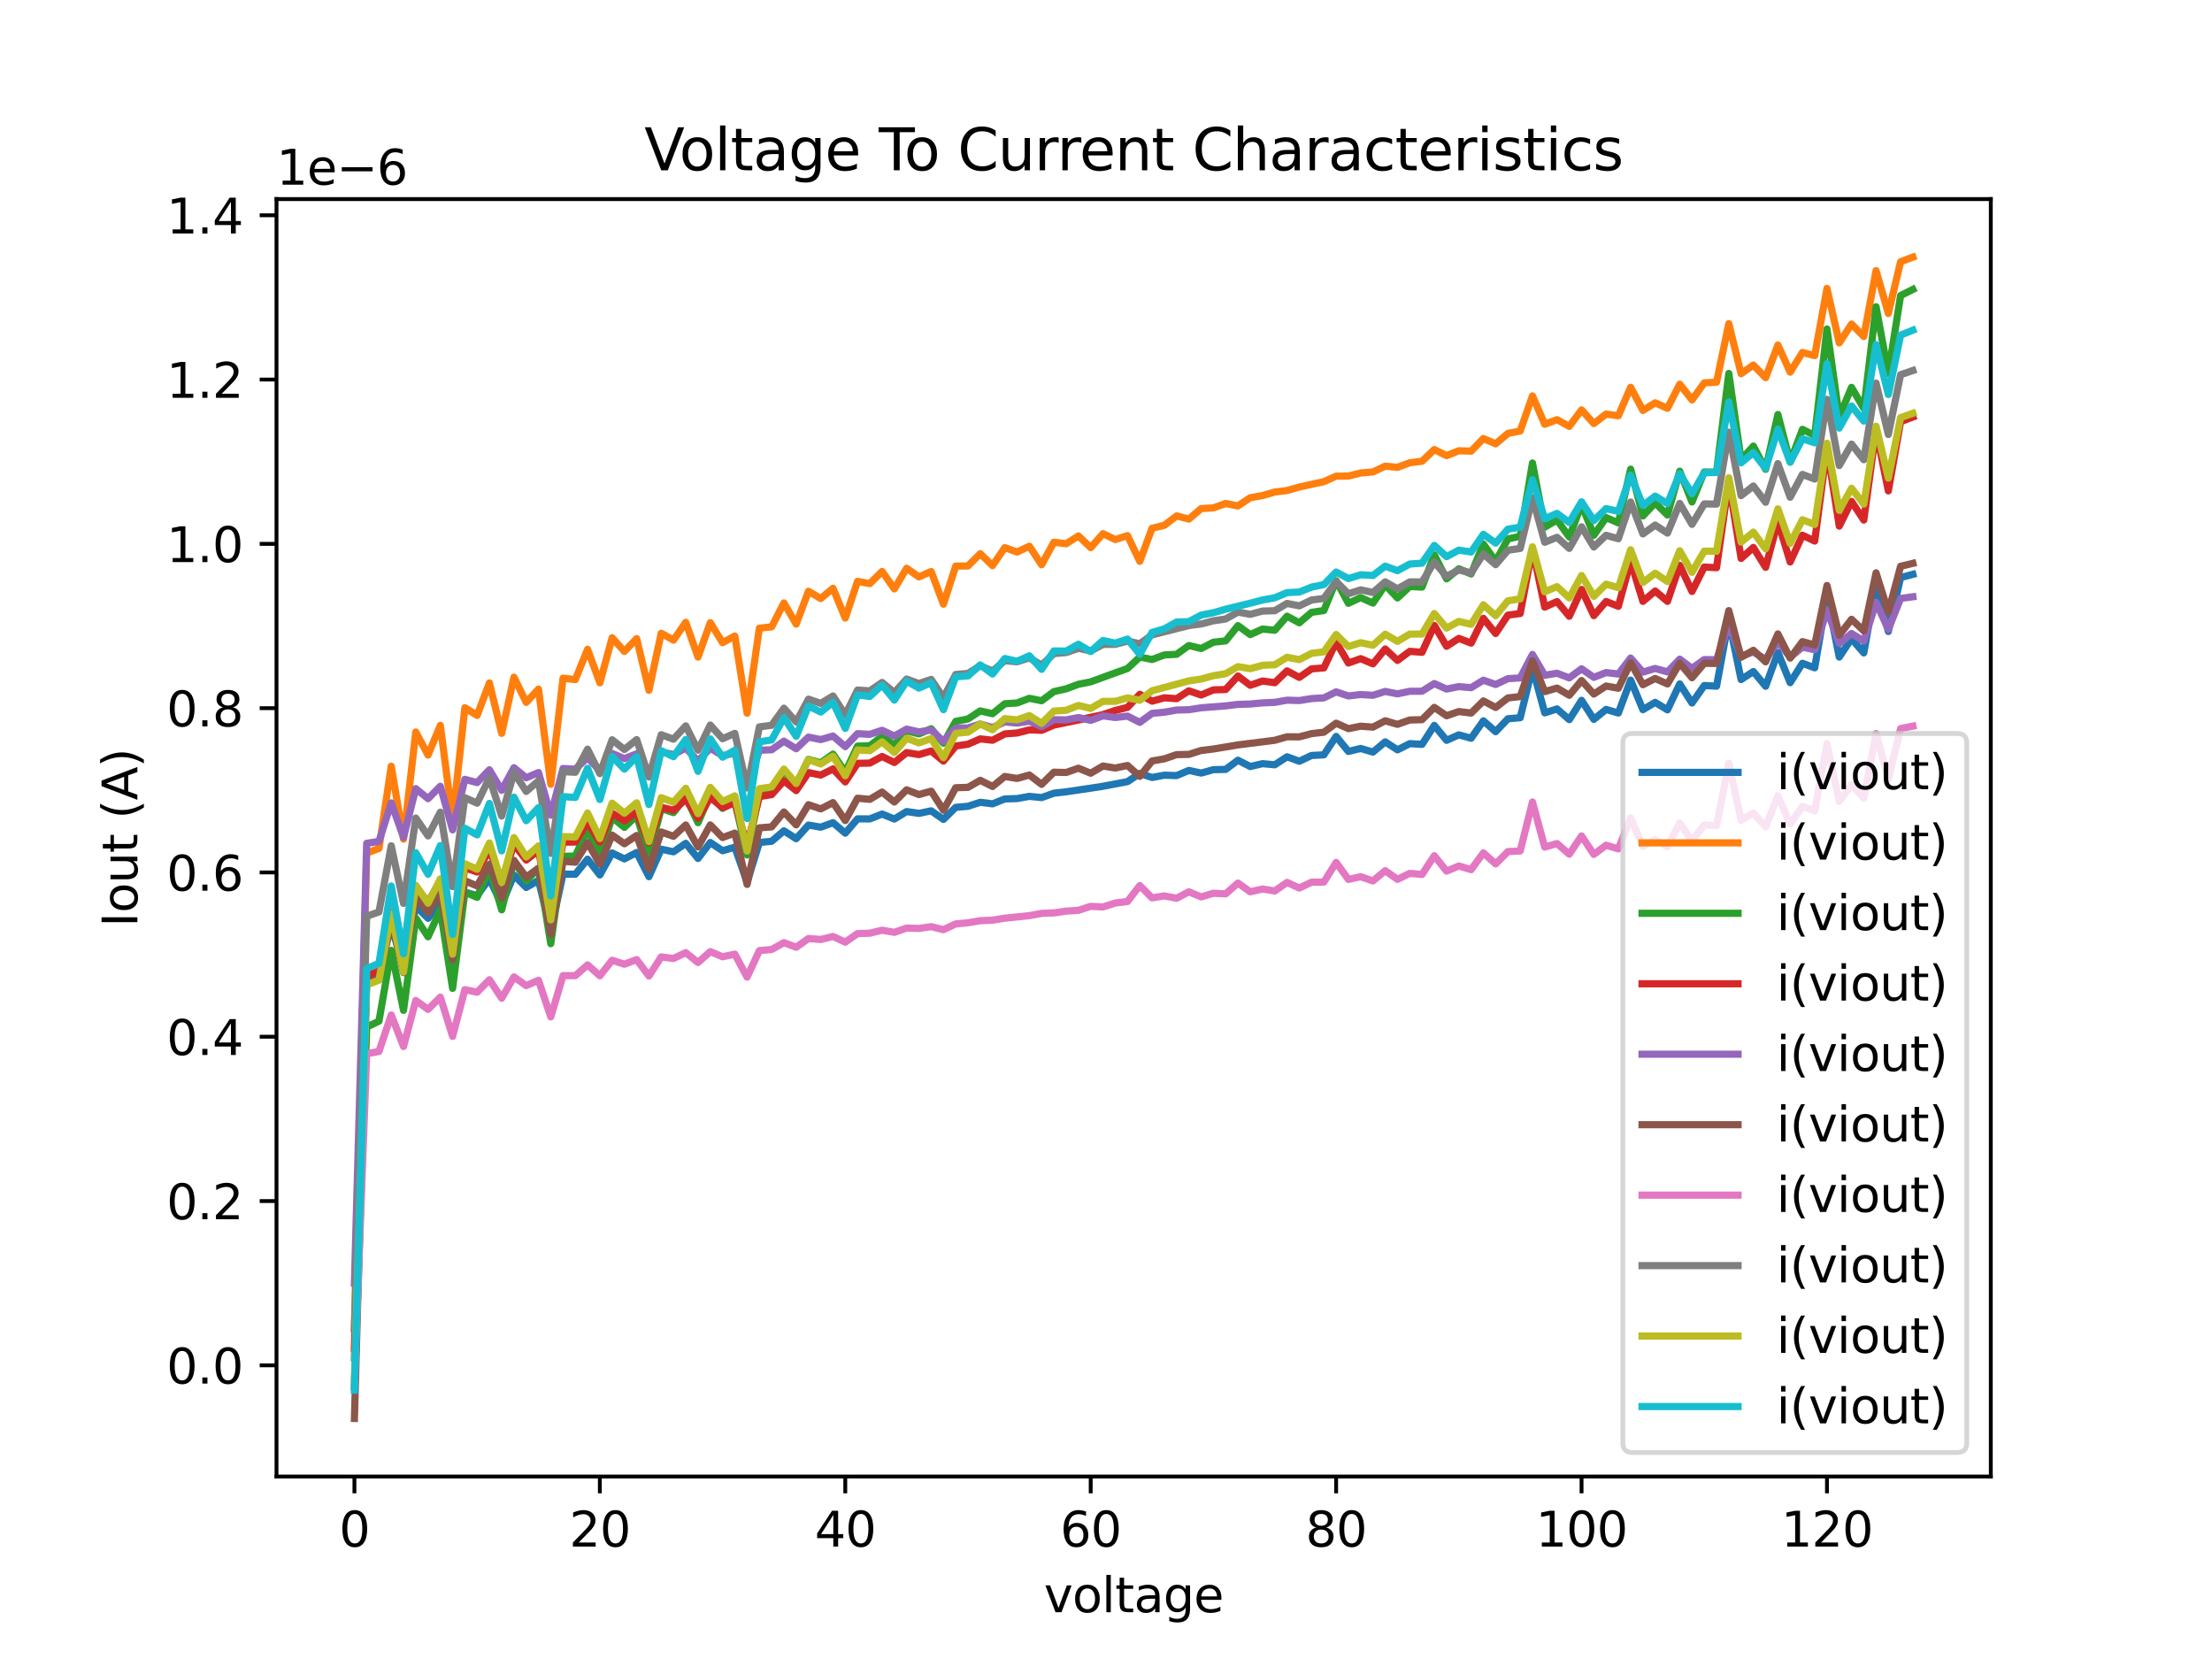 <?xml version="1.0" encoding="utf-8" standalone="no"?>
<!DOCTYPE svg PUBLIC "-//W3C//DTD SVG 1.1//EN"
  "http://www.w3.org/Graphics/SVG/1.1/DTD/svg11.dtd">
<svg xmlns:xlink="http://www.w3.org/1999/xlink" width="460.8pt" height="345.6pt" viewBox="0 0 460.8 345.6" xmlns="http://www.w3.org/2000/svg" version="1.1">
 <defs>
  <style type="text/css">*{stroke-linejoin: round; stroke-linecap: butt}</style>
 </defs>
 <g id="figure_1">
  <g id="patch_1">
   <path d="M 0 345.6 
L 460.8 345.6 
L 460.8 0 
L 0 0 
z
" style="fill: #ffffff"/>
  </g>
  <g id="axes_1">
   <g id="patch_2">
    <path d="M 57.6 307.584 
L 414.72 307.584 
L 414.72 41.472 
L 57.6 41.472 
z
" style="fill: #ffffff"/>
   </g>
   <g id="matplotlib.axis_1">
    <g id="xtick_1">
     <g id="line2d_1">
      <defs>
       <path id="mb0b56bfa92" d="M 0 0 
L 0 3.5 
" style="stroke: #000000; stroke-width: 0.8"/>
      </defs>
      <g>
       <use xlink:href="#mb0b56bfa92" x="73.833" y="307.584" style="stroke: #000000; stroke-width: 0.8"/>
      </g>
     </g>
     <g id="text_1">
      <!-- 0 -->
      <g transform="translate(70.651 322.182)scale(0.1 -0.1)">
       <defs>
        <path id="DejaVuSans-30" d="M 2034 4250 
Q 1547 4250 1301 3770 
Q 1056 3291 1056 2328 
Q 1056 1369 1301 889 
Q 1547 409 2034 409 
Q 2525 409 2770 889 
Q 3016 1369 3016 2328 
Q 3016 3291 2770 3770 
Q 2525 4250 2034 4250 
z
M 2034 4750 
Q 2819 4750 3233 4129 
Q 3647 3509 3647 2328 
Q 3647 1150 3233 529 
Q 2819 -91 2034 -91 
Q 1250 -91 836 529 
Q 422 1150 422 2328 
Q 422 3509 836 4129 
Q 1250 4750 2034 4750 
z
" transform="scale(0.016)"/>
       </defs>
       <use xlink:href="#DejaVuSans-30"/>
      </g>
     </g>
    </g>
    <g id="xtick_2">
     <g id="line2d_2">
      <g>
       <use xlink:href="#mb0b56bfa92" x="124.959" y="307.584" style="stroke: #000000; stroke-width: 0.8"/>
      </g>
     </g>
     <g id="text_2">
      <!-- 20 -->
      <g transform="translate(118.597 322.182)scale(0.1 -0.1)">
       <defs>
        <path id="DejaVuSans-32" d="M 1228 531 
L 3431 531 
L 3431 0 
L 469 0 
L 469 531 
Q 828 903 1448 1529 
Q 2069 2156 2228 2338 
Q 2531 2678 2651 2914 
Q 2772 3150 2772 3378 
Q 2772 3750 2511 3984 
Q 2250 4219 1831 4219 
Q 1534 4219 1204 4116 
Q 875 4013 500 3803 
L 500 4441 
Q 881 4594 1212 4672 
Q 1544 4750 1819 4750 
Q 2544 4750 2975 4387 
Q 3406 4025 3406 3419 
Q 3406 3131 3298 2873 
Q 3191 2616 2906 2266 
Q 2828 2175 2409 1742 
Q 1991 1309 1228 531 
z
" transform="scale(0.016)"/>
       </defs>
       <use xlink:href="#DejaVuSans-32"/>
       <use xlink:href="#DejaVuSans-30" x="63.623"/>
      </g>
     </g>
    </g>
    <g id="xtick_3">
     <g id="line2d_3">
      <g>
       <use xlink:href="#mb0b56bfa92" x="176.086" y="307.584" style="stroke: #000000; stroke-width: 0.8"/>
      </g>
     </g>
     <g id="text_3">
      <!-- 40 -->
      <g transform="translate(169.724 322.182)scale(0.1 -0.1)">
       <defs>
        <path id="DejaVuSans-34" d="M 2419 4116 
L 825 1625 
L 2419 1625 
L 2419 4116 
z
M 2253 4666 
L 3047 4666 
L 3047 1625 
L 3713 1625 
L 3713 1100 
L 3047 1100 
L 3047 0 
L 2419 0 
L 2419 1100 
L 313 1100 
L 313 1709 
L 2253 4666 
z
" transform="scale(0.016)"/>
       </defs>
       <use xlink:href="#DejaVuSans-34"/>
       <use xlink:href="#DejaVuSans-30" x="63.623"/>
      </g>
     </g>
    </g>
    <g id="xtick_4">
     <g id="line2d_4">
      <g>
       <use xlink:href="#mb0b56bfa92" x="227.213" y="307.584" style="stroke: #000000; stroke-width: 0.8"/>
      </g>
     </g>
     <g id="text_4">
      <!-- 60 -->
      <g transform="translate(220.85 322.182)scale(0.1 -0.1)">
       <defs>
        <path id="DejaVuSans-36" d="M 2113 2584 
Q 1688 2584 1439 2293 
Q 1191 2003 1191 1497 
Q 1191 994 1439 701 
Q 1688 409 2113 409 
Q 2538 409 2786 701 
Q 3034 994 3034 1497 
Q 3034 2003 2786 2293 
Q 2538 2584 2113 2584 
z
M 3366 4563 
L 3366 3988 
Q 3128 4100 2886 4159 
Q 2644 4219 2406 4219 
Q 1781 4219 1451 3797 
Q 1122 3375 1075 2522 
Q 1259 2794 1537 2939 
Q 1816 3084 2150 3084 
Q 2853 3084 3261 2657 
Q 3669 2231 3669 1497 
Q 3669 778 3244 343 
Q 2819 -91 2113 -91 
Q 1303 -91 875 529 
Q 447 1150 447 2328 
Q 447 3434 972 4092 
Q 1497 4750 2381 4750 
Q 2619 4750 2861 4703 
Q 3103 4656 3366 4563 
z
" transform="scale(0.016)"/>
       </defs>
       <use xlink:href="#DejaVuSans-36"/>
       <use xlink:href="#DejaVuSans-30" x="63.623"/>
      </g>
     </g>
    </g>
    <g id="xtick_5">
     <g id="line2d_5">
      <g>
       <use xlink:href="#mb0b56bfa92" x="278.34" y="307.584" style="stroke: #000000; stroke-width: 0.8"/>
      </g>
     </g>
     <g id="text_5">
      <!-- 80 -->
      <g transform="translate(271.977 322.182)scale(0.1 -0.1)">
       <defs>
        <path id="DejaVuSans-38" d="M 2034 2216 
Q 1584 2216 1326 1975 
Q 1069 1734 1069 1313 
Q 1069 891 1326 650 
Q 1584 409 2034 409 
Q 2484 409 2743 651 
Q 3003 894 3003 1313 
Q 3003 1734 2745 1975 
Q 2488 2216 2034 2216 
z
M 1403 2484 
Q 997 2584 770 2862 
Q 544 3141 544 3541 
Q 544 4100 942 4425 
Q 1341 4750 2034 4750 
Q 2731 4750 3128 4425 
Q 3525 4100 3525 3541 
Q 3525 3141 3298 2862 
Q 3072 2584 2669 2484 
Q 3125 2378 3379 2068 
Q 3634 1759 3634 1313 
Q 3634 634 3220 271 
Q 2806 -91 2034 -91 
Q 1263 -91 848 271 
Q 434 634 434 1313 
Q 434 1759 690 2068 
Q 947 2378 1403 2484 
z
M 1172 3481 
Q 1172 3119 1398 2916 
Q 1625 2713 2034 2713 
Q 2441 2713 2670 2916 
Q 2900 3119 2900 3481 
Q 2900 3844 2670 4047 
Q 2441 4250 2034 4250 
Q 1625 4250 1398 4047 
Q 1172 3844 1172 3481 
z
" transform="scale(0.016)"/>
       </defs>
       <use xlink:href="#DejaVuSans-38"/>
       <use xlink:href="#DejaVuSans-30" x="63.623"/>
      </g>
     </g>
    </g>
    <g id="xtick_6">
     <g id="line2d_6">
      <g>
       <use xlink:href="#mb0b56bfa92" x="329.466" y="307.584" style="stroke: #000000; stroke-width: 0.8"/>
      </g>
     </g>
     <g id="text_6">
      <!-- 100 -->
      <g transform="translate(319.922 322.182)scale(0.1 -0.1)">
       <defs>
        <path id="DejaVuSans-31" d="M 794 531 
L 1825 531 
L 1825 4091 
L 703 3866 
L 703 4441 
L 1819 4666 
L 2450 4666 
L 2450 531 
L 3481 531 
L 3481 0 
L 794 0 
L 794 531 
z
" transform="scale(0.016)"/>
       </defs>
       <use xlink:href="#DejaVuSans-31"/>
       <use xlink:href="#DejaVuSans-30" x="63.623"/>
       <use xlink:href="#DejaVuSans-30" x="127.246"/>
      </g>
     </g>
    </g>
    <g id="xtick_7">
     <g id="line2d_7">
      <g>
       <use xlink:href="#mb0b56bfa92" x="380.593" y="307.584" style="stroke: #000000; stroke-width: 0.8"/>
      </g>
     </g>
     <g id="text_7">
      <!-- 120 -->
      <g transform="translate(371.049 322.182)scale(0.1 -0.1)">
       <use xlink:href="#DejaVuSans-31"/>
       <use xlink:href="#DejaVuSans-32" x="63.623"/>
       <use xlink:href="#DejaVuSans-30" x="127.246"/>
      </g>
     </g>
    </g>
    <g id="text_8">
     <!-- voltage -->
     <g transform="translate(217.477 335.861)scale(0.1 -0.1)">
      <defs>
       <path id="DejaVuSans-76" d="M 191 3500 
L 800 3500 
L 1894 563 
L 2988 3500 
L 3597 3500 
L 2284 0 
L 1503 0 
L 191 3500 
z
" transform="scale(0.016)"/>
       <path id="DejaVuSans-6f" d="M 1959 3097 
Q 1497 3097 1228 2736 
Q 959 2375 959 1747 
Q 959 1119 1226 758 
Q 1494 397 1959 397 
Q 2419 397 2687 759 
Q 2956 1122 2956 1747 
Q 2956 2369 2687 2733 
Q 2419 3097 1959 3097 
z
M 1959 3584 
Q 2709 3584 3137 3096 
Q 3566 2609 3566 1747 
Q 3566 888 3137 398 
Q 2709 -91 1959 -91 
Q 1206 -91 779 398 
Q 353 888 353 1747 
Q 353 2609 779 3096 
Q 1206 3584 1959 3584 
z
" transform="scale(0.016)"/>
       <path id="DejaVuSans-6c" d="M 603 4863 
L 1178 4863 
L 1178 0 
L 603 0 
L 603 4863 
z
" transform="scale(0.016)"/>
       <path id="DejaVuSans-74" d="M 1172 4494 
L 1172 3500 
L 2356 3500 
L 2356 3053 
L 1172 3053 
L 1172 1153 
Q 1172 725 1289 603 
Q 1406 481 1766 481 
L 2356 481 
L 2356 0 
L 1766 0 
Q 1100 0 847 248 
Q 594 497 594 1153 
L 594 3053 
L 172 3053 
L 172 3500 
L 594 3500 
L 594 4494 
L 1172 4494 
z
" transform="scale(0.016)"/>
       <path id="DejaVuSans-61" d="M 2194 1759 
Q 1497 1759 1228 1600 
Q 959 1441 959 1056 
Q 959 750 1161 570 
Q 1363 391 1709 391 
Q 2188 391 2477 730 
Q 2766 1069 2766 1631 
L 2766 1759 
L 2194 1759 
z
M 3341 1997 
L 3341 0 
L 2766 0 
L 2766 531 
Q 2569 213 2275 61 
Q 1981 -91 1556 -91 
Q 1019 -91 701 211 
Q 384 513 384 1019 
Q 384 1609 779 1909 
Q 1175 2209 1959 2209 
L 2766 2209 
L 2766 2266 
Q 2766 2663 2505 2880 
Q 2244 3097 1772 3097 
Q 1472 3097 1187 3025 
Q 903 2953 641 2809 
L 641 3341 
Q 956 3463 1253 3523 
Q 1550 3584 1831 3584 
Q 2591 3584 2966 3190 
Q 3341 2797 3341 1997 
z
" transform="scale(0.016)"/>
       <path id="DejaVuSans-67" d="M 2906 1791 
Q 2906 2416 2648 2759 
Q 2391 3103 1925 3103 
Q 1463 3103 1205 2759 
Q 947 2416 947 1791 
Q 947 1169 1205 825 
Q 1463 481 1925 481 
Q 2391 481 2648 825 
Q 2906 1169 2906 1791 
z
M 3481 434 
Q 3481 -459 3084 -895 
Q 2688 -1331 1869 -1331 
Q 1566 -1331 1297 -1286 
Q 1028 -1241 775 -1147 
L 775 -588 
Q 1028 -725 1275 -790 
Q 1522 -856 1778 -856 
Q 2344 -856 2625 -561 
Q 2906 -266 2906 331 
L 2906 616 
Q 2728 306 2450 153 
Q 2172 0 1784 0 
Q 1141 0 747 490 
Q 353 981 353 1791 
Q 353 2603 747 3093 
Q 1141 3584 1784 3584 
Q 2172 3584 2450 3431 
Q 2728 3278 2906 2969 
L 2906 3500 
L 3481 3500 
L 3481 434 
z
" transform="scale(0.016)"/>
       <path id="DejaVuSans-65" d="M 3597 1894 
L 3597 1613 
L 953 1613 
Q 991 1019 1311 708 
Q 1631 397 2203 397 
Q 2534 397 2845 478 
Q 3156 559 3463 722 
L 3463 178 
Q 3153 47 2828 -22 
Q 2503 -91 2169 -91 
Q 1331 -91 842 396 
Q 353 884 353 1716 
Q 353 2575 817 3079 
Q 1281 3584 2069 3584 
Q 2775 3584 3186 3129 
Q 3597 2675 3597 1894 
z
M 3022 2063 
Q 3016 2534 2758 2815 
Q 2500 3097 2075 3097 
Q 1594 3097 1305 2825 
Q 1016 2553 972 2059 
L 3022 2063 
z
" transform="scale(0.016)"/>
      </defs>
      <use xlink:href="#DejaVuSans-76"/>
      <use xlink:href="#DejaVuSans-6f" x="59.18"/>
      <use xlink:href="#DejaVuSans-6c" x="120.361"/>
      <use xlink:href="#DejaVuSans-74" x="148.145"/>
      <use xlink:href="#DejaVuSans-61" x="187.354"/>
      <use xlink:href="#DejaVuSans-67" x="248.633"/>
      <use xlink:href="#DejaVuSans-65" x="312.109"/>
     </g>
    </g>
   </g>
   <g id="matplotlib.axis_2">
    <g id="ytick_1">
     <g id="line2d_8">
      <defs>
       <path id="m488bb8738a" d="M 0 0 
L -3.5 0 
" style="stroke: #000000; stroke-width: 0.8"/>
      </defs>
      <g>
       <use xlink:href="#m488bb8738a" x="57.6" y="284.423" style="stroke: #000000; stroke-width: 0.8"/>
      </g>
     </g>
     <g id="text_9">
      <!-- 0.0 -->
      <g transform="translate(34.697 288.222)scale(0.1 -0.1)">
       <defs>
        <path id="DejaVuSans-2e" d="M 684 794 
L 1344 794 
L 1344 0 
L 684 0 
L 684 794 
z
" transform="scale(0.016)"/>
       </defs>
       <use xlink:href="#DejaVuSans-30"/>
       <use xlink:href="#DejaVuSans-2e" x="63.623"/>
       <use xlink:href="#DejaVuSans-30" x="95.41"/>
      </g>
     </g>
    </g>
    <g id="ytick_2">
     <g id="line2d_9">
      <g>
       <use xlink:href="#m488bb8738a" x="57.6" y="250.197" style="stroke: #000000; stroke-width: 0.8"/>
      </g>
     </g>
     <g id="text_10">
      <!-- 0.2 -->
      <g transform="translate(34.697 253.996)scale(0.1 -0.1)">
       <use xlink:href="#DejaVuSans-30"/>
       <use xlink:href="#DejaVuSans-2e" x="63.623"/>
       <use xlink:href="#DejaVuSans-32" x="95.41"/>
      </g>
     </g>
    </g>
    <g id="ytick_3">
     <g id="line2d_10">
      <g>
       <use xlink:href="#m488bb8738a" x="57.6" y="215.972" style="stroke: #000000; stroke-width: 0.8"/>
      </g>
     </g>
     <g id="text_11">
      <!-- 0.4 -->
      <g transform="translate(34.697 219.771)scale(0.1 -0.1)">
       <use xlink:href="#DejaVuSans-30"/>
       <use xlink:href="#DejaVuSans-2e" x="63.623"/>
       <use xlink:href="#DejaVuSans-34" x="95.41"/>
      </g>
     </g>
    </g>
    <g id="ytick_4">
     <g id="line2d_11">
      <g>
       <use xlink:href="#m488bb8738a" x="57.6" y="181.746" style="stroke: #000000; stroke-width: 0.8"/>
      </g>
     </g>
     <g id="text_12">
      <!-- 0.6 -->
      <g transform="translate(34.697 185.545)scale(0.1 -0.1)">
       <use xlink:href="#DejaVuSans-30"/>
       <use xlink:href="#DejaVuSans-2e" x="63.623"/>
       <use xlink:href="#DejaVuSans-36" x="95.41"/>
      </g>
     </g>
    </g>
    <g id="ytick_5">
     <g id="line2d_12">
      <g>
       <use xlink:href="#m488bb8738a" x="57.6" y="147.52" style="stroke: #000000; stroke-width: 0.8"/>
      </g>
     </g>
     <g id="text_13">
      <!-- 0.8 -->
      <g transform="translate(34.697 151.319)scale(0.1 -0.1)">
       <use xlink:href="#DejaVuSans-30"/>
       <use xlink:href="#DejaVuSans-2e" x="63.623"/>
       <use xlink:href="#DejaVuSans-38" x="95.41"/>
      </g>
     </g>
    </g>
    <g id="ytick_6">
     <g id="line2d_13">
      <g>
       <use xlink:href="#m488bb8738a" x="57.6" y="113.295" style="stroke: #000000; stroke-width: 0.8"/>
      </g>
     </g>
     <g id="text_14">
      <!-- 1.0 -->
      <g transform="translate(34.697 117.094)scale(0.1 -0.1)">
       <use xlink:href="#DejaVuSans-31"/>
       <use xlink:href="#DejaVuSans-2e" x="63.623"/>
       <use xlink:href="#DejaVuSans-30" x="95.41"/>
      </g>
     </g>
    </g>
    <g id="ytick_7">
     <g id="line2d_14">
      <g>
       <use xlink:href="#m488bb8738a" x="57.6" y="79.069" style="stroke: #000000; stroke-width: 0.8"/>
      </g>
     </g>
     <g id="text_15">
      <!-- 1.2 -->
      <g transform="translate(34.697 82.868)scale(0.1 -0.1)">
       <use xlink:href="#DejaVuSans-31"/>
       <use xlink:href="#DejaVuSans-2e" x="63.623"/>
       <use xlink:href="#DejaVuSans-32" x="95.41"/>
      </g>
     </g>
    </g>
    <g id="ytick_8">
     <g id="line2d_15">
      <g>
       <use xlink:href="#m488bb8738a" x="57.6" y="44.843" style="stroke: #000000; stroke-width: 0.8"/>
      </g>
     </g>
     <g id="text_16">
      <!-- 1.4 -->
      <g transform="translate(34.697 48.642)scale(0.1 -0.1)">
       <use xlink:href="#DejaVuSans-31"/>
       <use xlink:href="#DejaVuSans-2e" x="63.623"/>
       <use xlink:href="#DejaVuSans-34" x="95.41"/>
      </g>
     </g>
    </g>
    <g id="text_17">
     <!-- Iout (A) -->
     <g transform="translate(28.617 193.102)rotate(-90)scale(0.1 -0.1)">
      <defs>
       <path id="DejaVuSans-49" d="M 628 4666 
L 1259 4666 
L 1259 0 
L 628 0 
L 628 4666 
z
" transform="scale(0.016)"/>
       <path id="DejaVuSans-75" d="M 544 1381 
L 544 3500 
L 1119 3500 
L 1119 1403 
Q 1119 906 1312 657 
Q 1506 409 1894 409 
Q 2359 409 2629 706 
Q 2900 1003 2900 1516 
L 2900 3500 
L 3475 3500 
L 3475 0 
L 2900 0 
L 2900 538 
Q 2691 219 2414 64 
Q 2138 -91 1772 -91 
Q 1169 -91 856 284 
Q 544 659 544 1381 
z
M 1991 3584 
L 1991 3584 
z
" transform="scale(0.016)"/>
       <path id="DejaVuSans-20" transform="scale(0.016)"/>
       <path id="DejaVuSans-28" d="M 1984 4856 
Q 1566 4138 1362 3434 
Q 1159 2731 1159 2009 
Q 1159 1288 1364 580 
Q 1569 -128 1984 -844 
L 1484 -844 
Q 1016 -109 783 600 
Q 550 1309 550 2009 
Q 550 2706 781 3412 
Q 1013 4119 1484 4856 
L 1984 4856 
z
" transform="scale(0.016)"/>
       <path id="DejaVuSans-41" d="M 2188 4044 
L 1331 1722 
L 3047 1722 
L 2188 4044 
z
M 1831 4666 
L 2547 4666 
L 4325 0 
L 3669 0 
L 3244 1197 
L 1141 1197 
L 716 0 
L 50 0 
L 1831 4666 
z
" transform="scale(0.016)"/>
       <path id="DejaVuSans-29" d="M 513 4856 
L 1013 4856 
Q 1481 4119 1714 3412 
Q 1947 2706 1947 2009 
Q 1947 1309 1714 600 
Q 1481 -109 1013 -844 
L 513 -844 
Q 928 -128 1133 580 
Q 1338 1288 1338 2009 
Q 1338 2731 1133 3434 
Q 928 4138 513 4856 
z
" transform="scale(0.016)"/>
      </defs>
      <use xlink:href="#DejaVuSans-49"/>
      <use xlink:href="#DejaVuSans-6f" x="29.492"/>
      <use xlink:href="#DejaVuSans-75" x="90.674"/>
      <use xlink:href="#DejaVuSans-74" x="154.053"/>
      <use xlink:href="#DejaVuSans-20" x="193.262"/>
      <use xlink:href="#DejaVuSans-28" x="225.049"/>
      <use xlink:href="#DejaVuSans-41" x="264.062"/>
      <use xlink:href="#DejaVuSans-29" x="332.471"/>
     </g>
    </g>
    <g id="text_18">
     <!-- 1e−6 -->
     <g transform="translate(57.6 38.472)scale(0.1 -0.1)">
      <defs>
       <path id="DejaVuSans-2212" d="M 678 2272 
L 4684 2272 
L 4684 1741 
L 678 1741 
L 678 2272 
z
" transform="scale(0.016)"/>
      </defs>
      <use xlink:href="#DejaVuSans-31"/>
      <use xlink:href="#DejaVuSans-65" x="63.623"/>
      <use xlink:href="#DejaVuSans-2212" x="125.146"/>
      <use xlink:href="#DejaVuSans-36" x="208.936"/>
     </g>
    </g>
   </g>
   <g id="line2d_16">
    <path d="M 73.833 282.859 
L 76.389 203.437 
L 78.945 202.766 
L 81.502 192.768 
L 84.058 201.487 
L 86.614 188.759 
L 89.171 191.298 
L 91.727 187.884 
L 94.283 198.953 
L 96.84 185.837 
L 99.396 186.592 
L 101.952 183.035 
L 104.509 188.418 
L 107.065 182.297 
L 109.621 184.873 
L 112.178 183.383 
L 114.734 193.882 
L 117.29 182.073 
L 119.847 182.129 
L 122.403 178.982 
L 124.959 182.273 
L 127.516 177.685 
L 130.072 178.929 
L 132.628 177.593 
L 135.185 182.628 
L 137.741 176.902 
L 140.297 177.447 
L 142.854 175.684 
L 145.41 178.833 
L 147.966 175.509 
L 150.523 177.224 
L 153.079 176.484 
L 155.635 183.768 
L 158.192 175.51 
L 160.748 175.25 
L 163.304 173.077 
L 165.861 174.719 
L 168.417 171.878 
L 170.973 172.317 
L 173.53 171.379 
L 176.086 173.558 
L 178.642 170.582 
L 181.199 170.592 
L 183.755 169.583 
L 186.311 170.621 
L 188.868 169.061 
L 191.424 169.442 
L 193.98 168.91 
L 196.537 170.698 
L 199.093 168.188 
L 201.649 167.961 
L 204.206 167.127 
L 206.762 167.454 
L 209.318 166.43 
L 211.875 166.359 
L 214.431 165.896 
L 216.987 166.152 
L 219.544 165.235 
L 222.1 164.947 
L 227.213 164.19 
L 229.769 163.792 
L 234.882 162.828 
L 237.438 161.129 
L 239.995 161.964 
L 242.551 161.485 
L 245.107 161.568 
L 247.664 160.492 
L 250.22 161.042 
L 252.776 160.338 
L 255.333 160.278 
L 257.889 158.37 
L 260.445 159.684 
L 263.002 159.083 
L 265.558 159.318 
L 268.114 157.654 
L 270.671 158.577 
L 273.227 157.376 
L 275.783 157.249 
L 278.34 153.409 
L 280.896 156.538 
L 283.452 155.919 
L 286.009 156.674 
L 288.565 154.542 
L 291.121 156.205 
L 293.678 154.914 
L 296.234 155.067 
L 298.79 151.116 
L 301.347 154.22 
L 303.903 153.084 
L 306.459 153.786 
L 309.016 150.164 
L 311.572 152.421 
L 314.128 149.729 
L 316.685 149.514 
L 319.241 139.122 
L 321.797 148.5 
L 324.354 147.682 
L 326.91 149.919 
L 329.466 145.896 
L 332.023 149.86 
L 334.579 147.787 
L 337.135 148.534 
L 339.692 141.683 
L 342.248 147.84 
L 344.804 146.312 
L 347.361 147.874 
L 349.917 142.476 
L 352.473 146.451 
L 355.03 142.804 
L 357.586 142.945 
L 360.142 129.131 
L 362.699 141.556 
L 365.255 139.893 
L 367.811 142.962 
L 370.368 135.925 
L 372.924 142.214 
L 375.48 138.179 
L 378.037 139.116 
L 380.593 124.151 
L 383.149 136.876 
L 385.706 133.047 
L 388.262 136.014 
L 390.818 121.594 
L 393.375 131.552 
L 395.931 120.313 
L 398.487 119.642 
L 398.487 119.642 
" clip-path="url(#pf01a0c18e6)" style="fill: none; stroke: #1f77b4; stroke-width: 1.5; stroke-linecap: square"/>
   </g>
   <g id="line2d_17">
    <path d="M 73.833 276.761 
L 76.389 177.718 
L 78.945 176.737 
L 81.502 159.619 
L 84.058 174.802 
L 86.614 152.492 
L 89.171 157.299 
L 91.727 151.105 
L 94.283 170.905 
L 96.84 147.43 
L 99.396 149.027 
L 101.952 142.261 
L 104.509 152.769 
L 107.065 141.072 
L 109.621 146.315 
L 112.178 143.554 
L 114.734 163.373 
L 117.29 141.272 
L 119.847 141.575 
L 122.403 135.263 
L 124.959 142.241 
L 127.516 132.852 
L 130.072 135.704 
L 132.628 133.036 
L 135.185 143.804 
L 137.741 131.919 
L 140.297 133.348 
L 142.854 129.645 
L 145.41 136.876 
L 147.966 129.714 
L 150.523 133.881 
L 153.079 132.499 
L 155.635 148.565 
L 158.192 130.863 
L 160.748 130.583 
L 163.304 125.6 
L 165.861 130.008 
L 168.417 123.175 
L 170.973 124.681 
L 173.53 122.556 
L 176.086 128.755 
L 178.642 121.108 
L 181.199 121.575 
L 183.755 119.044 
L 186.311 122.677 
L 188.868 118.379 
L 191.424 120.183 
L 193.98 119.052 
L 196.537 125.863 
L 199.093 117.931 
L 201.649 117.898 
L 204.206 115.347 
L 206.762 117.827 
L 209.318 114.086 
L 211.875 114.999 
L 214.431 113.79 
L 216.987 117.649 
L 219.544 112.954 
L 222.1 113.269 
L 224.656 111.651 
L 227.213 114.079 
L 229.769 111.176 
L 232.325 112.399 
L 234.882 111.588 
L 237.438 116.932 
L 239.995 110.05 
L 242.551 109.423 
L 245.107 107.48 
L 247.664 108.133 
L 250.22 105.95 
L 252.776 105.801 
L 255.333 104.89 
L 257.889 105.392 
L 260.445 103.686 
L 263.002 103.236 
L 265.558 102.491 
L 268.114 102.186 
L 270.671 101.457 
L 275.783 100.337 
L 278.34 99.193 
L 280.896 99.176 
L 283.452 98.529 
L 286.009 98.317 
L 288.565 97.111 
L 291.121 97.359 
L 293.678 96.395 
L 296.234 96.087 
L 298.79 93.655 
L 301.347 94.914 
L 303.903 93.897 
L 306.459 93.984 
L 309.016 91.354 
L 311.572 92.455 
L 314.128 90.297 
L 316.685 89.783 
L 319.241 82.473 
L 321.797 88.375 
L 324.354 87.426 
L 326.91 88.821 
L 329.466 85.39 
L 332.023 88.235 
L 334.579 86.262 
L 337.135 86.609 
L 339.692 80.681 
L 342.248 85.505 
L 344.804 83.917 
L 347.361 85.05 
L 349.917 80.036 
L 352.473 83.306 
L 355.03 79.759 
L 357.586 79.619 
L 360.142 67.43 
L 362.699 77.847 
L 365.255 76.053 
L 367.811 78.676 
L 370.368 71.878 
L 372.924 77.523 
L 375.48 73.426 
L 378.037 74.075 
L 380.593 60.084 
L 383.149 71.431 
L 385.706 67.508 
L 388.262 70.103 
L 390.818 56.38 
L 393.375 65.298 
L 395.931 54.532 
L 398.487 53.568 
L 398.487 53.568 
" clip-path="url(#pf01a0c18e6)" style="fill: none; stroke: #ff7f0e; stroke-width: 1.5; stroke-linecap: square"/>
   </g>
   <g id="line2d_18">
    <path d="M 73.833 288.849 
L 76.389 213.946 
L 78.945 212.728 
L 81.502 197.977 
L 84.058 210.473 
L 86.614 191.258 
L 89.171 195.148 
L 91.727 189.557 
L 94.283 205.894 
L 96.84 185.841 
L 99.396 186.932 
L 101.952 180.815 
L 104.509 189.533 
L 107.065 179.293 
L 109.621 183.51 
L 112.178 180.911 
L 114.734 196.587 
L 117.29 178.383 
L 119.847 178.334 
L 122.403 172.778 
L 124.959 178.299 
L 127.516 170.247 
L 130.072 172.357 
L 132.628 169.898 
L 135.185 178.206 
L 137.741 168.435 
L 140.297 169.283 
L 142.854 166.037 
L 145.41 171.383 
L 147.966 165.52 
L 150.523 168.394 
L 153.079 167.011 
L 155.635 178.101 
L 158.192 165.142 
L 160.748 164.557 
L 163.304 160.588 
L 165.861 163.389 
L 168.417 158.189 
L 170.973 158.914 
L 173.53 157.099 
L 176.086 160.853 
L 178.642 155.428 
L 181.199 155.362 
L 183.755 153.375 
L 186.311 155.233 
L 188.868 152.234 
L 191.424 152.884 
L 193.98 151.812 
L 196.537 154.82 
L 199.093 150.277 
L 201.649 149.773 
L 204.206 148.094 
L 206.762 148.679 
L 209.318 146.609 
L 211.875 146.441 
L 214.431 145.471 
L 216.987 145.982 
L 219.544 144.072 
L 222.1 143.491 
L 224.656 142.546 
L 227.213 142.039 
L 232.325 140.171 
L 234.882 139.258 
L 237.438 136.881 
L 239.995 137.386 
L 242.551 136.434 
L 245.107 136.306 
L 247.664 134.473 
L 250.22 135.094 
L 252.776 133.784 
L 255.333 133.502 
L 257.889 130.334 
L 260.445 132.201 
L 263.002 131.043 
L 265.558 131.289 
L 268.114 128.366 
L 270.671 129.744 
L 273.227 127.563 
L 275.783 127.186 
L 278.34 120.972 
L 280.896 125.678 
L 283.452 124.485 
L 286.009 125.635 
L 288.565 121.867 
L 291.121 124.565 
L 293.678 122.181 
L 296.234 122.303 
L 298.79 115.615 
L 301.347 120.579 
L 303.903 118.488 
L 306.459 119.562 
L 309.016 113.329 
L 311.572 116.929 
L 314.128 112.262 
L 316.685 111.721 
L 319.241 96.448 
L 321.797 109.821 
L 324.354 108.326 
L 326.91 111.871 
L 329.466 105.089 
L 332.023 111.504 
L 334.579 107.821 
L 337.135 108.926 
L 339.692 97.733 
L 342.248 107.488 
L 344.804 104.757 
L 347.361 107.286 
L 349.917 98.156 
L 352.473 104.57 
L 355.03 98.325 
L 357.586 98.365 
L 360.142 77.795 
L 362.699 95.77 
L 365.255 92.929 
L 367.811 97.769 
L 370.368 86.343 
L 372.924 96.218 
L 375.48 89.439 
L 378.037 90.74 
L 380.593 68.542 
L 383.149 86.83 
L 385.706 80.696 
L 388.262 85.092 
L 390.818 63.902 
L 393.375 77.781 
L 395.931 61.564 
L 398.487 60.292 
L 398.487 60.292 
" clip-path="url(#pf01a0c18e6)" style="fill: none; stroke: #2ca02c; stroke-width: 1.5; stroke-linecap: square"/>
   </g>
   <g id="line2d_19">
    <path d="M 73.833 280.844 
L 76.389 203.277 
L 78.945 202.309 
L 81.502 190.06 
L 84.058 200.492 
L 86.614 184.781 
L 89.171 187.922 
L 91.727 183.536 
L 94.283 197.042 
L 96.84 180.766 
L 99.396 181.652 
L 101.952 176.985 
L 104.509 183.79 
L 107.065 175.888 
L 109.621 179.157 
L 112.178 177.183 
L 114.734 190.091 
L 117.29 175.423 
L 119.847 175.415 
L 122.403 171.289 
L 124.959 175.44 
L 127.516 169.408 
L 130.072 170.993 
L 132.628 169.187 
L 135.185 175.568 
L 137.741 168.165 
L 140.297 168.809 
L 142.854 166.441 
L 145.41 170.439 
L 147.966 166.091 
L 150.523 168.239 
L 153.079 167.224 
L 155.635 176.132 
L 158.192 165.951 
L 160.748 165.533 
L 163.304 162.652 
L 165.861 164.701 
L 168.417 160.946 
L 170.973 161.46 
L 173.53 160.18 
L 176.086 162.889 
L 178.642 159.018 
L 181.199 158.962 
L 183.755 157.59 
L 186.311 158.843 
L 188.868 156.782 
L 191.424 157.194 
L 193.98 156.446 
L 196.537 158.548 
L 199.093 155.41 
L 201.649 155.035 
L 204.206 153.922 
L 206.762 154.205 
L 209.318 152.886 
L 211.875 152.691 
L 214.431 152.045 
L 216.987 152.139 
L 219.544 151.046 
L 224.656 149.986 
L 229.769 148.869 
L 232.325 147.998 
L 234.882 147.356 
L 237.438 144.634 
L 239.995 146.065 
L 242.551 145.364 
L 245.107 145.548 
L 247.664 143.908 
L 250.22 144.782 
L 252.776 143.717 
L 255.333 143.64 
L 257.889 140.824 
L 260.445 142.764 
L 263.002 141.868 
L 265.558 142.222 
L 268.114 139.758 
L 270.671 141.111 
L 273.227 139.333 
L 275.783 139.138 
L 278.34 133.759 
L 280.896 138.116 
L 283.452 137.21 
L 286.009 138.288 
L 288.565 135.198 
L 291.121 137.576 
L 293.678 135.684 
L 296.234 135.885 
L 298.79 130.289 
L 301.347 134.634 
L 303.903 132.988 
L 306.459 133.973 
L 309.016 128.819 
L 311.572 131.967 
L 314.128 128.14 
L 316.685 127.808 
L 319.241 114.301 
L 321.797 126.47 
L 324.354 125.316 
L 326.91 128.38 
L 329.466 122.795 
L 332.023 128.245 
L 334.579 125.302 
L 337.135 126.306 
L 339.692 116.927 
L 342.248 125.281 
L 344.804 123.121 
L 347.361 125.275 
L 349.917 117.771 
L 352.473 123.211 
L 355.03 118.122 
L 357.586 118.264 
L 360.142 100.31 
L 362.699 116.335 
L 365.255 114.046 
L 367.811 118.182 
L 370.368 108.633 
L 372.924 117.068 
L 375.48 111.503 
L 378.037 112.711 
L 380.593 93.262 
L 383.149 109.6 
L 385.706 104.455 
L 388.262 108.339 
L 390.818 89.649 
L 393.375 102.265 
L 395.931 87.825 
L 398.487 86.872 
L 398.487 86.872 
" clip-path="url(#pf01a0c18e6)" style="fill: none; stroke: #d62728; stroke-width: 1.5; stroke-linecap: square"/>
   </g>
   <g id="line2d_20">
    <path d="M 73.833 267.303 
L 76.389 175.681 
L 78.945 175.279 
L 81.502 167.25 
L 84.058 174.43 
L 86.614 164.289 
L 89.171 166.373 
L 91.727 163.789 
L 94.283 172.876 
L 96.84 162.354 
L 99.396 163.026 
L 101.952 160.362 
L 104.509 164.638 
L 107.065 159.931 
L 109.621 162.025 
L 112.178 160.933 
L 114.734 169.814 
L 117.29 160.091 
L 119.847 160.23 
L 122.403 157.832 
L 124.959 160.52 
L 127.516 156.96 
L 130.072 158.027 
L 132.628 157.043 
L 135.185 161.235 
L 137.741 156.648 
L 140.297 157.181 
L 142.854 155.832 
L 145.41 158.543 
L 147.966 155.858 
L 150.523 157.416 
L 153.079 156.894 
L 155.635 163.787 
L 158.192 156.288 
L 160.748 156.191 
L 163.304 154.396 
L 165.861 155.977 
L 168.417 153.552 
L 170.973 154.066 
L 173.53 153.332 
L 176.086 155.54 
L 178.642 152.83 
L 181.199 152.975 
L 183.755 152.131 
L 186.311 153.326 
L 188.868 151.886 
L 191.424 152.467 
L 193.98 152.069 
L 196.537 154.44 
L 199.093 151.675 
L 201.649 151.641 
L 204.206 150.825 
L 206.762 151.561 
L 209.318 150.382 
L 211.875 150.63 
L 214.431 150.24 
L 216.987 151.366 
L 219.544 149.923 
L 222.1 149.962 
L 224.656 149.474 
L 227.213 150.066 
L 229.769 149.125 
L 232.325 149.467 
L 234.882 149.176 
L 237.438 150.481 
L 239.995 148.612 
L 242.551 148.363 
L 245.107 147.911 
L 247.664 147.845 
L 250.22 147.447 
L 255.333 147.052 
L 257.889 146.736 
L 260.445 146.658 
L 263.002 146.423 
L 265.558 146.314 
L 268.114 145.859 
L 270.671 145.935 
L 273.227 145.526 
L 275.783 145.38 
L 278.34 144.131 
L 280.896 144.975 
L 283.452 144.684 
L 286.009 144.844 
L 288.565 144.038 
L 291.121 144.54 
L 293.678 144.006 
L 296.234 143.995 
L 298.79 142.392 
L 301.347 143.544 
L 303.903 143.031 
L 306.459 143.255 
L 309.016 141.697 
L 311.572 142.589 
L 314.128 141.378 
L 316.685 141.222 
L 319.241 136.334 
L 321.797 140.676 
L 324.354 140.248 
L 326.91 141.214 
L 329.466 139.323 
L 332.023 141.106 
L 334.579 140.108 
L 337.135 140.417 
L 339.692 137.084 
L 342.248 140.019 
L 344.804 139.254 
L 347.361 139.965 
L 349.917 137.314 
L 352.473 139.225 
L 355.03 137.398 
L 357.586 137.441 
L 360.142 130.13 
L 362.699 136.696 
L 365.255 135.813 
L 367.811 137.341 
L 370.368 133.697 
L 372.924 136.915 
L 375.48 134.808 
L 378.037 135.355 
L 380.593 127.039 
L 383.149 134.051 
L 385.706 131.97 
L 388.262 133.547 
L 390.818 125.476 
L 393.375 131.107 
L 395.931 124.656 
L 398.487 124.319 
L 398.487 124.319 
" clip-path="url(#pf01a0c18e6)" style="fill: none; stroke: #9467bd; stroke-width: 1.5; stroke-linecap: square"/>
   </g>
   <g id="line2d_21">
    <path d="M 73.833 295.488 
L 76.389 204.684 
L 78.945 204.01 
L 81.502 191.692 
L 84.058 202.618 
L 86.614 186.835 
L 89.171 190.153 
L 91.727 185.898 
L 94.283 199.934 
L 96.84 183.475 
L 99.396 184.552 
L 101.952 180.05 
L 104.509 187.069 
L 107.065 179.258 
L 109.621 182.722 
L 112.178 180.854 
L 114.734 194.7 
L 117.29 179.417 
L 119.847 179.617 
L 122.403 175.511 
L 124.959 180.032 
L 127.516 173.959 
L 130.072 175.772 
L 132.628 174.042 
L 135.185 181.066 
L 137.741 173.321 
L 140.297 174.215 
L 142.854 171.855 
L 145.41 176.431 
L 147.966 171.852 
L 150.523 174.474 
L 153.079 173.548 
L 155.635 184.236 
L 158.192 172.454 
L 160.748 172.256 
L 163.304 169.148 
L 165.861 171.833 
L 168.417 167.632 
L 170.973 168.508 
L 173.53 167.194 
L 176.086 170.931 
L 178.642 166.281 
L 181.199 166.517 
L 183.755 165.001 
L 186.311 167.07 
L 188.868 164.533 
L 191.424 165.521 
L 193.98 164.812 
L 196.537 168.779 
L 199.093 164.097 
L 201.649 164.019 
L 204.206 162.553 
L 206.762 163.84 
L 209.318 161.753 
L 211.875 162.165 
L 214.431 161.451 
L 216.987 163.394 
L 219.544 160.862 
L 222.1 160.922 
L 224.656 160.03 
L 227.213 161.074 
L 229.769 159.58 
L 232.325 159.991 
L 234.882 159.463 
L 237.438 161.728 
L 239.995 158.525 
L 242.551 158.075 
L 245.107 157.205 
L 247.664 157.15 
L 250.22 156.34 
L 252.776 156.031 
L 257.889 155.178 
L 265.558 154.214 
L 268.114 153.485 
L 270.671 153.501 
L 273.227 152.824 
L 275.783 152.533 
L 278.34 150.652 
L 280.896 151.792 
L 283.452 151.279 
L 286.009 151.472 
L 288.565 150.155 
L 291.121 150.891 
L 293.678 149.987 
L 296.234 149.921 
L 298.79 147.363 
L 301.347 149.103 
L 303.903 148.228 
L 306.459 148.545 
L 309.016 146.017 
L 311.572 147.379 
L 314.128 145.396 
L 316.685 145.11 
L 319.241 137.685 
L 321.797 144.074 
L 324.354 143.337 
L 326.91 144.842 
L 329.466 141.765 
L 332.023 144.584 
L 334.579 142.91 
L 337.135 143.376 
L 339.692 138.054 
L 342.248 142.641 
L 344.804 141.345 
L 347.361 142.476 
L 349.917 138.154 
L 352.473 141.186 
L 355.03 138.181 
L 357.586 138.212 
L 360.142 127.203 
L 362.699 136.927 
L 365.255 135.467 
L 367.811 137.869 
L 370.368 132.057 
L 372.924 137.092 
L 375.48 133.664 
L 378.037 134.365 
L 380.593 121.967 
L 383.149 132.321 
L 385.706 129.012 
L 388.262 131.413 
L 390.818 119.327 
L 393.375 127.523 
L 395.931 117.964 
L 398.487 117.351 
L 398.487 117.351 
" clip-path="url(#pf01a0c18e6)" style="fill: none; stroke: #8c564b; stroke-width: 1.5; stroke-linecap: square"/>
   </g>
   <g id="line2d_22">
    <path d="M 73.833 288.32 
L 76.389 219.527 
L 78.945 219.032 
L 81.502 211.432 
L 84.058 218.01 
L 86.614 208.419 
L 89.171 210.274 
L 91.727 207.719 
L 94.283 215.903 
L 96.84 206.161 
L 99.396 206.693 
L 101.952 204.095 
L 104.509 207.956 
L 107.065 203.508 
L 109.621 205.32 
L 112.178 204.21 
L 114.734 211.834 
L 117.29 203.235 
L 119.847 203.25 
L 122.403 201.004 
L 124.959 203.275 
L 127.516 200.039 
L 130.072 200.861 
L 132.628 199.899 
L 135.185 203.318 
L 137.741 199.344 
L 140.297 199.674 
L 142.854 198.446 
L 145.41 200.505 
L 147.966 198.237 
L 150.523 199.315 
L 153.079 198.763 
L 155.635 203.554 
L 158.192 198.025 
L 160.748 197.801 
L 163.304 196.369 
L 165.861 197.326 
L 168.417 195.514 
L 170.973 195.712 
L 173.53 195.085 
L 176.086 196.268 
L 178.642 194.478 
L 181.199 194.404 
L 183.755 193.776 
L 186.311 194.224 
L 188.868 193.331 
L 191.424 193.408 
L 193.98 193.039 
L 196.537 193.671 
L 199.093 192.472 
L 201.649 192.231 
L 204.206 191.799 
L 206.762 191.686 
L 209.318 191.273 
L 214.431 190.746 
L 216.987 190.267 
L 219.544 190.177 
L 222.1 189.801 
L 224.656 189.636 
L 227.213 188.804 
L 229.769 188.936 
L 232.325 188.122 
L 234.882 187.792 
L 237.438 184.476 
L 239.995 187.044 
L 242.551 186.631 
L 245.107 187.121 
L 247.664 185.781 
L 250.22 186.839 
L 252.776 186.087 
L 255.333 186.203 
L 257.889 183.96 
L 260.445 185.779 
L 263.002 185.199 
L 265.558 185.605 
L 268.114 183.82 
L 270.671 184.992 
L 273.227 183.768 
L 275.783 183.746 
L 278.34 179.659 
L 280.896 183.199 
L 283.452 182.634 
L 286.009 183.51 
L 288.565 181.385 
L 291.121 183.179 
L 293.678 181.94 
L 296.234 182.173 
L 298.79 178.261 
L 301.347 181.468 
L 303.903 180.403 
L 306.459 181.165 
L 309.016 177.665 
L 311.572 179.963 
L 314.128 177.399 
L 316.685 177.274 
L 319.241 167.074 
L 321.797 176.464 
L 324.354 175.728 
L 326.91 177.936 
L 329.466 174.142 
L 332.023 177.985 
L 334.579 176.076 
L 337.135 176.84 
L 339.692 170.401 
L 342.248 176.294 
L 344.804 174.904 
L 347.361 176.412 
L 349.917 171.417 
L 352.473 175.191 
L 355.03 171.846 
L 357.586 172.045 
L 360.142 159.019 
L 362.699 170.879 
L 365.255 169.366 
L 367.811 172.257 
L 370.368 165.772 
L 372.924 171.66 
L 375.48 167.985 
L 378.037 168.913 
L 380.593 154.939 
L 383.149 166.96 
L 385.706 163.449 
L 388.262 166.253 
L 390.818 152.815 
L 393.375 162.265 
L 395.931 151.778 
L 398.487 151.268 
L 398.487 151.268 
" clip-path="url(#pf01a0c18e6)" style="fill: none; stroke: #e377c2; stroke-width: 1.5; stroke-linecap: square"/>
   </g>
   <g id="line2d_23">
    <path d="M 73.833 276.743 
L 76.389 190.862 
L 78.945 189.978 
L 81.502 176.191 
L 84.058 188.188 
L 86.614 170.419 
L 89.171 174.131 
L 91.727 169.197 
L 94.283 184.691 
L 96.84 166.164 
L 99.396 167.314 
L 101.952 162.022 
L 104.509 169.995 
L 107.065 160.946 
L 109.621 164.867 
L 112.178 162.662 
L 114.734 177.768 
L 117.29 160.745 
L 119.847 160.879 
L 122.403 156.07 
L 124.959 161.159 
L 127.516 154.109 
L 130.072 156.126 
L 132.628 154.069 
L 135.185 161.87 
L 137.741 153.053 
L 140.297 153.983 
L 142.854 151.209 
L 145.41 156.275 
L 147.966 151.041 
L 150.523 153.886 
L 153.079 152.77 
L 155.635 164.142 
L 158.192 151.418 
L 160.748 151.087 
L 163.304 147.531 
L 165.861 150.392 
L 168.417 145.644 
L 170.973 146.525 
L 173.53 144.983 
L 176.086 148.899 
L 178.642 143.76 
L 181.199 143.914 
L 183.755 142.167 
L 186.311 144.273 
L 188.868 141.461 
L 191.424 142.393 
L 193.98 141.535 
L 196.537 145.338 
L 199.093 140.508 
L 201.649 140.288 
L 204.206 138.686 
L 206.762 139.797 
L 209.318 137.627 
L 211.875 137.869 
L 214.431 137.043 
L 216.987 138.563 
L 219.544 136.151 
L 222.1 135.936 
L 224.656 135.058 
L 227.213 135.609 
L 229.769 134.25 
L 232.325 134.225 
L 234.882 133.553 
L 237.438 134.109 
L 239.995 132.26 
L 247.664 130.313 
L 250.22 129.986 
L 252.776 129.325 
L 255.333 128.941 
L 257.889 127.514 
L 260.445 127.98 
L 263.002 127.298 
L 265.558 127.225 
L 268.114 125.708 
L 270.671 126.21 
L 273.227 124.99 
L 275.783 124.668 
L 278.34 121.143 
L 280.896 123.688 
L 283.452 122.879 
L 286.009 123.423 
L 288.565 121.206 
L 291.121 122.667 
L 293.678 121.221 
L 296.234 121.228 
L 298.79 117.084 
L 301.347 120.063 
L 303.903 118.734 
L 306.459 119.34 
L 309.016 115.406 
L 311.572 117.634 
L 314.128 114.624 
L 316.685 114.251 
L 319.241 103.69 
L 321.797 112.964 
L 324.354 111.936 
L 326.91 114.233 
L 329.466 109.739 
L 332.023 113.947 
L 334.579 111.512 
L 337.135 112.231 
L 339.692 104.586 
L 342.248 111.223 
L 344.804 109.379 
L 347.361 111.055 
L 349.917 104.871 
L 352.473 109.235 
L 355.03 104.97 
L 357.586 105.019 
L 360.142 90.028 
L 362.699 103.251 
L 365.255 101.246 
L 367.811 104.631 
L 370.368 96.591 
L 372.924 103.58 
L 375.48 98.832 
L 378.037 99.792 
L 380.593 83.196 
L 383.149 96.983 
L 385.706 92.519 
L 388.262 95.77 
L 390.818 79.801 
L 393.375 90.508 
L 395.931 78.05 
L 398.487 77.186 
L 398.487 77.186 
" clip-path="url(#pf01a0c18e6)" style="fill: none; stroke: #7f7f7f; stroke-width: 1.5; stroke-linecap: square"/>
   </g>
   <g id="line2d_24">
    <path d="M 73.833 286.919 
L 76.389 205.163 
L 78.945 204.189 
L 81.502 190.275 
L 84.058 202.492 
L 86.614 184.408 
L 89.171 188.159 
L 91.727 183.077 
L 94.283 198.765 
L 96.84 179.936 
L 99.396 181.085 
L 101.952 175.612 
L 104.509 183.843 
L 107.065 174.495 
L 109.621 178.514 
L 112.178 176.218 
L 114.734 191.631 
L 117.29 174.263 
L 119.847 174.369 
L 122.403 169.362 
L 124.959 174.681 
L 127.516 167.321 
L 130.072 169.405 
L 132.628 167.242 
L 135.185 175.313 
L 137.741 166.169 
L 140.297 167.121 
L 142.854 164.213 
L 145.41 169.497 
L 147.966 164.03 
L 150.523 166.975 
L 153.079 165.798 
L 155.635 177.275 
L 158.192 164.296 
L 160.748 163.927 
L 163.304 160.216 
L 165.861 163.222 
L 168.417 158.245 
L 170.973 159.152 
L 173.53 157.523 
L 176.086 161.598 
L 178.642 156.228 
L 181.199 156.377 
L 183.755 154.532 
L 186.311 156.756 
L 188.868 153.786 
L 191.424 154.758 
L 193.98 153.846 
L 196.537 157.821 
L 199.093 152.767 
L 201.649 152.524 
L 204.206 150.823 
L 206.762 152.016 
L 209.318 149.703 
L 211.875 149.958 
L 214.431 149.074 
L 216.987 150.693 
L 219.544 148.127 
L 222.1 147.966 
L 224.656 146.956 
L 227.213 147.575 
L 229.769 146.109 
L 232.325 146.101 
L 234.882 145.386 
L 237.438 145.869 
L 239.995 143.896 
L 247.664 141.841 
L 250.22 141.455 
L 252.776 140.761 
L 255.333 140.339 
L 257.889 138.878 
L 260.445 139.307 
L 263.002 138.587 
L 265.558 138.487 
L 268.114 136.924 
L 270.671 137.412 
L 273.227 136.097 
L 275.783 135.789 
L 278.34 132.181 
L 280.896 134.686 
L 283.452 133.881 
L 286.009 134.421 
L 288.565 132.119 
L 291.121 133.605 
L 293.678 132.095 
L 296.234 132.084 
L 298.79 127.809 
L 301.347 130.841 
L 303.903 129.451 
L 306.459 130.059 
L 309.016 125.997 
L 311.572 128.268 
L 314.128 125.155 
L 316.685 124.752 
L 319.241 113.906 
L 321.797 123.279 
L 324.354 122.207 
L 326.91 124.563 
L 329.466 119.886 
L 332.023 124.229 
L 334.579 121.69 
L 337.135 122.424 
L 339.692 114.527 
L 342.248 121.341 
L 344.804 119.416 
L 347.361 121.141 
L 349.917 114.727 
L 352.473 119.226 
L 355.03 114.803 
L 357.586 114.84 
L 360.142 99.521 
L 362.699 112.933 
L 365.255 110.856 
L 367.811 114.33 
L 370.368 106.007 
L 372.924 113.199 
L 375.48 108.281 
L 378.037 109.256 
L 380.593 92.338 
L 383.149 106.311 
L 385.706 101.716 
L 388.262 105.023 
L 390.818 88.789 
L 393.375 99.603 
L 395.931 86.99 
L 398.487 86.099 
L 398.487 86.099 
" clip-path="url(#pf01a0c18e6)" style="fill: none; stroke: #bcbd22; stroke-width: 1.5; stroke-linecap: square"/>
   </g>
   <g id="line2d_25">
    <path d="M 73.833 289.599 
L 76.389 201.768 
L 78.945 200.685 
L 81.502 184.567 
L 84.058 198.688 
L 86.614 177.64 
L 89.171 182.116 
L 91.727 176.155 
L 94.283 194.676 
L 96.84 172.549 
L 99.396 173.921 
L 101.952 167.371 
L 104.509 177.253 
L 107.065 166.069 
L 109.621 170.966 
L 112.178 168.247 
L 114.734 186.614 
L 117.29 165.948 
L 119.847 166.123 
L 122.403 160.052 
L 124.959 166.554 
L 127.516 157.601 
L 130.072 160.222 
L 132.628 157.608 
L 135.185 167.594 
L 137.741 156.393 
L 140.297 157.635 
L 142.854 154.057 
L 145.41 160.682 
L 147.966 153.931 
L 150.523 157.731 
L 153.079 156.287 
L 155.635 170.521 
L 158.192 154.535 
L 160.748 154.146 
L 163.304 149.499 
L 165.861 153.387 
L 168.417 147.074 
L 170.973 148.337 
L 173.53 146.302 
L 176.086 151.74 
L 178.642 144.762 
L 181.199 145.083 
L 183.755 142.709 
L 186.311 145.843 
L 188.868 141.891 
L 191.424 143.338 
L 193.98 142.216 
L 196.537 147.836 
L 199.093 140.991 
L 201.649 140.803 
L 204.206 138.513 
L 206.762 140.411 
L 209.318 137.178 
L 211.875 137.759 
L 214.431 136.617 
L 216.987 139.433 
L 219.544 135.603 
L 222.1 135.634 
L 224.656 134.216 
L 227.213 135.728 
L 229.769 133.426 
L 232.325 133.982 
L 234.882 133.135 
L 237.438 136.315 
L 239.995 131.739 
L 242.551 131.002 
L 245.107 129.585 
L 247.664 129.499 
L 250.22 128.134 
L 252.776 127.64 
L 255.333 126.905 
L 260.445 125.657 
L 263.002 124.99 
L 265.558 124.523 
L 268.114 123.454 
L 270.671 123.33 
L 273.227 122.301 
L 275.783 121.78 
L 278.34 119.162 
L 280.896 120.525 
L 283.452 119.734 
L 286.009 119.885 
L 288.565 117.932 
L 291.121 118.883 
L 293.678 117.499 
L 296.234 117.313 
L 298.79 113.621 
L 301.347 115.958 
L 303.903 114.61 
L 306.459 114.989 
L 309.016 111.306 
L 311.572 113.134 
L 314.128 110.233 
L 316.685 109.82 
L 319.241 99.933 
L 321.797 108.07 
L 324.354 106.95 
L 326.91 108.847 
L 329.466 104.543 
L 332.023 108.445 
L 334.579 105.951 
L 337.135 106.525 
L 339.692 98.989 
L 342.248 105.291 
L 344.804 103.35 
L 347.361 104.901 
L 349.917 98.664 
L 352.473 102.862 
L 355.03 98.492 
L 357.586 98.414 
L 360.142 83.752 
L 362.699 96.413 
L 365.255 94.298 
L 367.811 97.582 
L 370.368 89.4 
L 372.924 96.303 
L 375.48 91.391 
L 378.037 92.244 
L 380.593 75.746 
L 383.149 89.175 
L 385.706 84.578 
L 388.262 87.722 
L 390.818 71.789 
L 393.375 82.187 
L 395.931 69.808 
L 398.487 68.777 
L 398.487 68.777 
" clip-path="url(#pf01a0c18e6)" style="fill: none; stroke: #17becf; stroke-width: 1.5; stroke-linecap: square"/>
   </g>
   <g id="patch_3">
    <path d="M 57.6 307.584 
L 57.6 41.472 
" style="fill: none; stroke: #000000; stroke-width: 0.8; stroke-linejoin: miter; stroke-linecap: square"/>
   </g>
   <g id="patch_4">
    <path d="M 414.72 307.584 
L 414.72 41.472 
" style="fill: none; stroke: #000000; stroke-width: 0.8; stroke-linejoin: miter; stroke-linecap: square"/>
   </g>
   <g id="patch_5">
    <path d="M 57.6 307.584 
L 414.72 307.584 
" style="fill: none; stroke: #000000; stroke-width: 0.8; stroke-linejoin: miter; stroke-linecap: square"/>
   </g>
   <g id="patch_6">
    <path d="M 57.6 41.472 
L 414.72 41.472 
" style="fill: none; stroke: #000000; stroke-width: 0.8; stroke-linejoin: miter; stroke-linecap: square"/>
   </g>
   <g id="text_19">
    <!-- Voltage To Current Characteristics -->
    <g transform="translate(134.226 35.472)scale(0.12 -0.12)">
     <defs>
      <path id="DejaVuSans-56" d="M 1831 0 
L 50 4666 
L 709 4666 
L 2188 738 
L 3669 4666 
L 4325 4666 
L 2547 0 
L 1831 0 
z
" transform="scale(0.016)"/>
      <path id="DejaVuSans-54" d="M -19 4666 
L 3928 4666 
L 3928 4134 
L 2272 4134 
L 2272 0 
L 1638 0 
L 1638 4134 
L -19 4134 
L -19 4666 
z
" transform="scale(0.016)"/>
      <path id="DejaVuSans-43" d="M 4122 4306 
L 4122 3641 
Q 3803 3938 3442 4084 
Q 3081 4231 2675 4231 
Q 1875 4231 1450 3742 
Q 1025 3253 1025 2328 
Q 1025 1406 1450 917 
Q 1875 428 2675 428 
Q 3081 428 3442 575 
Q 3803 722 4122 1019 
L 4122 359 
Q 3791 134 3420 21 
Q 3050 -91 2638 -91 
Q 1578 -91 968 557 
Q 359 1206 359 2328 
Q 359 3453 968 4101 
Q 1578 4750 2638 4750 
Q 3056 4750 3426 4639 
Q 3797 4528 4122 4306 
z
" transform="scale(0.016)"/>
      <path id="DejaVuSans-72" d="M 2631 2963 
Q 2534 3019 2420 3045 
Q 2306 3072 2169 3072 
Q 1681 3072 1420 2755 
Q 1159 2438 1159 1844 
L 1159 0 
L 581 0 
L 581 3500 
L 1159 3500 
L 1159 2956 
Q 1341 3275 1631 3429 
Q 1922 3584 2338 3584 
Q 2397 3584 2469 3576 
Q 2541 3569 2628 3553 
L 2631 2963 
z
" transform="scale(0.016)"/>
      <path id="DejaVuSans-6e" d="M 3513 2113 
L 3513 0 
L 2938 0 
L 2938 2094 
Q 2938 2591 2744 2837 
Q 2550 3084 2163 3084 
Q 1697 3084 1428 2787 
Q 1159 2491 1159 1978 
L 1159 0 
L 581 0 
L 581 3500 
L 1159 3500 
L 1159 2956 
Q 1366 3272 1645 3428 
Q 1925 3584 2291 3584 
Q 2894 3584 3203 3211 
Q 3513 2838 3513 2113 
z
" transform="scale(0.016)"/>
      <path id="DejaVuSans-68" d="M 3513 2113 
L 3513 0 
L 2938 0 
L 2938 2094 
Q 2938 2591 2744 2837 
Q 2550 3084 2163 3084 
Q 1697 3084 1428 2787 
Q 1159 2491 1159 1978 
L 1159 0 
L 581 0 
L 581 4863 
L 1159 4863 
L 1159 2956 
Q 1366 3272 1645 3428 
Q 1925 3584 2291 3584 
Q 2894 3584 3203 3211 
Q 3513 2838 3513 2113 
z
" transform="scale(0.016)"/>
      <path id="DejaVuSans-63" d="M 3122 3366 
L 3122 2828 
Q 2878 2963 2633 3030 
Q 2388 3097 2138 3097 
Q 1578 3097 1268 2742 
Q 959 2388 959 1747 
Q 959 1106 1268 751 
Q 1578 397 2138 397 
Q 2388 397 2633 464 
Q 2878 531 3122 666 
L 3122 134 
Q 2881 22 2623 -34 
Q 2366 -91 2075 -91 
Q 1284 -91 818 406 
Q 353 903 353 1747 
Q 353 2603 823 3093 
Q 1294 3584 2113 3584 
Q 2378 3584 2631 3529 
Q 2884 3475 3122 3366 
z
" transform="scale(0.016)"/>
      <path id="DejaVuSans-69" d="M 603 3500 
L 1178 3500 
L 1178 0 
L 603 0 
L 603 3500 
z
M 603 4863 
L 1178 4863 
L 1178 4134 
L 603 4134 
L 603 4863 
z
" transform="scale(0.016)"/>
      <path id="DejaVuSans-73" d="M 2834 3397 
L 2834 2853 
Q 2591 2978 2328 3040 
Q 2066 3103 1784 3103 
Q 1356 3103 1142 2972 
Q 928 2841 928 2578 
Q 928 2378 1081 2264 
Q 1234 2150 1697 2047 
L 1894 2003 
Q 2506 1872 2764 1633 
Q 3022 1394 3022 966 
Q 3022 478 2636 193 
Q 2250 -91 1575 -91 
Q 1294 -91 989 -36 
Q 684 19 347 128 
L 347 722 
Q 666 556 975 473 
Q 1284 391 1588 391 
Q 1994 391 2212 530 
Q 2431 669 2431 922 
Q 2431 1156 2273 1281 
Q 2116 1406 1581 1522 
L 1381 1569 
Q 847 1681 609 1914 
Q 372 2147 372 2553 
Q 372 3047 722 3315 
Q 1072 3584 1716 3584 
Q 2034 3584 2315 3537 
Q 2597 3491 2834 3397 
z
" transform="scale(0.016)"/>
     </defs>
     <use xlink:href="#DejaVuSans-56"/>
     <use xlink:href="#DejaVuSans-6f" x="60.658"/>
     <use xlink:href="#DejaVuSans-6c" x="121.84"/>
     <use xlink:href="#DejaVuSans-74" x="149.623"/>
     <use xlink:href="#DejaVuSans-61" x="188.832"/>
     <use xlink:href="#DejaVuSans-67" x="250.111"/>
     <use xlink:href="#DejaVuSans-65" x="313.588"/>
     <use xlink:href="#DejaVuSans-20" x="375.111"/>
     <use xlink:href="#DejaVuSans-54" x="406.898"/>
     <use xlink:href="#DejaVuSans-6f" x="450.982"/>
     <use xlink:href="#DejaVuSans-20" x="512.164"/>
     <use xlink:href="#DejaVuSans-43" x="543.951"/>
     <use xlink:href="#DejaVuSans-75" x="613.775"/>
     <use xlink:href="#DejaVuSans-72" x="677.154"/>
     <use xlink:href="#DejaVuSans-72" x="716.518"/>
     <use xlink:href="#DejaVuSans-65" x="755.381"/>
     <use xlink:href="#DejaVuSans-6e" x="816.904"/>
     <use xlink:href="#DejaVuSans-74" x="880.283"/>
     <use xlink:href="#DejaVuSans-20" x="919.492"/>
     <use xlink:href="#DejaVuSans-43" x="951.279"/>
     <use xlink:href="#DejaVuSans-68" x="1021.104"/>
     <use xlink:href="#DejaVuSans-61" x="1084.482"/>
     <use xlink:href="#DejaVuSans-72" x="1145.762"/>
     <use xlink:href="#DejaVuSans-61" x="1186.875"/>
     <use xlink:href="#DejaVuSans-63" x="1248.154"/>
     <use xlink:href="#DejaVuSans-74" x="1303.135"/>
     <use xlink:href="#DejaVuSans-65" x="1342.344"/>
     <use xlink:href="#DejaVuSans-72" x="1403.867"/>
     <use xlink:href="#DejaVuSans-69" x="1444.98"/>
     <use xlink:href="#DejaVuSans-73" x="1472.764"/>
     <use xlink:href="#DejaVuSans-74" x="1524.863"/>
     <use xlink:href="#DejaVuSans-69" x="1564.072"/>
     <use xlink:href="#DejaVuSans-63" x="1591.855"/>
     <use xlink:href="#DejaVuSans-73" x="1646.836"/>
    </g>
   </g>
   <g id="legend_1">
    <g id="patch_7">
     <path d="M 340.065 302.584 
L 407.72 302.584 
Q 409.72 302.584 409.72 300.584 
L 409.72 154.803 
Q 409.72 152.803 407.72 152.803 
L 340.065 152.803 
Q 338.065 152.803 338.065 154.803 
L 338.065 300.584 
Q 338.065 302.584 340.065 302.584 
z
" style="fill: #ffffff; opacity: 0.8; stroke: #cccccc; stroke-linejoin: miter"/>
    </g>
    <g id="line2d_26">
     <path d="M 342.065 160.901 
L 352.065 160.901 
L 362.065 160.901 
" style="fill: none; stroke: #1f77b4; stroke-width: 1.5; stroke-linecap: square"/>
    </g>
    <g id="text_20">
     <!-- i(viout) -->
     <g transform="translate(370.065 164.401)scale(0.1 -0.1)">
      <use xlink:href="#DejaVuSans-69"/>
      <use xlink:href="#DejaVuSans-28" x="27.783"/>
      <use xlink:href="#DejaVuSans-76" x="66.797"/>
      <use xlink:href="#DejaVuSans-69" x="125.977"/>
      <use xlink:href="#DejaVuSans-6f" x="153.76"/>
      <use xlink:href="#DejaVuSans-75" x="214.941"/>
      <use xlink:href="#DejaVuSans-74" x="278.32"/>
      <use xlink:href="#DejaVuSans-29" x="317.529"/>
     </g>
    </g>
    <g id="line2d_27">
     <path d="M 342.065 175.579 
L 352.065 175.579 
L 362.065 175.579 
" style="fill: none; stroke: #ff7f0e; stroke-width: 1.5; stroke-linecap: square"/>
    </g>
    <g id="text_21">
     <!-- i(viout) -->
     <g transform="translate(370.065 179.079)scale(0.1 -0.1)">
      <use xlink:href="#DejaVuSans-69"/>
      <use xlink:href="#DejaVuSans-28" x="27.783"/>
      <use xlink:href="#DejaVuSans-76" x="66.797"/>
      <use xlink:href="#DejaVuSans-69" x="125.977"/>
      <use xlink:href="#DejaVuSans-6f" x="153.76"/>
      <use xlink:href="#DejaVuSans-75" x="214.941"/>
      <use xlink:href="#DejaVuSans-74" x="278.32"/>
      <use xlink:href="#DejaVuSans-29" x="317.529"/>
     </g>
    </g>
    <g id="line2d_28">
     <path d="M 342.065 190.257 
L 352.065 190.257 
L 362.065 190.257 
" style="fill: none; stroke: #2ca02c; stroke-width: 1.5; stroke-linecap: square"/>
    </g>
    <g id="text_22">
     <!-- i(viout) -->
     <g transform="translate(370.065 193.757)scale(0.1 -0.1)">
      <use xlink:href="#DejaVuSans-69"/>
      <use xlink:href="#DejaVuSans-28" x="27.783"/>
      <use xlink:href="#DejaVuSans-76" x="66.797"/>
      <use xlink:href="#DejaVuSans-69" x="125.977"/>
      <use xlink:href="#DejaVuSans-6f" x="153.76"/>
      <use xlink:href="#DejaVuSans-75" x="214.941"/>
      <use xlink:href="#DejaVuSans-74" x="278.32"/>
      <use xlink:href="#DejaVuSans-29" x="317.529"/>
     </g>
    </g>
    <g id="line2d_29">
     <path d="M 342.065 204.936 
L 352.065 204.936 
L 362.065 204.936 
" style="fill: none; stroke: #d62728; stroke-width: 1.5; stroke-linecap: square"/>
    </g>
    <g id="text_23">
     <!-- i(viout) -->
     <g transform="translate(370.065 208.436)scale(0.1 -0.1)">
      <use xlink:href="#DejaVuSans-69"/>
      <use xlink:href="#DejaVuSans-28" x="27.783"/>
      <use xlink:href="#DejaVuSans-76" x="66.797"/>
      <use xlink:href="#DejaVuSans-69" x="125.977"/>
      <use xlink:href="#DejaVuSans-6f" x="153.76"/>
      <use xlink:href="#DejaVuSans-75" x="214.941"/>
      <use xlink:href="#DejaVuSans-74" x="278.32"/>
      <use xlink:href="#DejaVuSans-29" x="317.529"/>
     </g>
    </g>
    <g id="line2d_30">
     <path d="M 342.065 219.614 
L 352.065 219.614 
L 362.065 219.614 
" style="fill: none; stroke: #9467bd; stroke-width: 1.5; stroke-linecap: square"/>
    </g>
    <g id="text_24">
     <!-- i(viout) -->
     <g transform="translate(370.065 223.114)scale(0.1 -0.1)">
      <use xlink:href="#DejaVuSans-69"/>
      <use xlink:href="#DejaVuSans-28" x="27.783"/>
      <use xlink:href="#DejaVuSans-76" x="66.797"/>
      <use xlink:href="#DejaVuSans-69" x="125.977"/>
      <use xlink:href="#DejaVuSans-6f" x="153.76"/>
      <use xlink:href="#DejaVuSans-75" x="214.941"/>
      <use xlink:href="#DejaVuSans-74" x="278.32"/>
      <use xlink:href="#DejaVuSans-29" x="317.529"/>
     </g>
    </g>
    <g id="line2d_31">
     <path d="M 342.065 234.292 
L 352.065 234.292 
L 362.065 234.292 
" style="fill: none; stroke: #8c564b; stroke-width: 1.5; stroke-linecap: square"/>
    </g>
    <g id="text_25">
     <!-- i(viout) -->
     <g transform="translate(370.065 237.792)scale(0.1 -0.1)">
      <use xlink:href="#DejaVuSans-69"/>
      <use xlink:href="#DejaVuSans-28" x="27.783"/>
      <use xlink:href="#DejaVuSans-76" x="66.797"/>
      <use xlink:href="#DejaVuSans-69" x="125.977"/>
      <use xlink:href="#DejaVuSans-6f" x="153.76"/>
      <use xlink:href="#DejaVuSans-75" x="214.941"/>
      <use xlink:href="#DejaVuSans-74" x="278.32"/>
      <use xlink:href="#DejaVuSans-29" x="317.529"/>
     </g>
    </g>
    <g id="line2d_32">
     <path d="M 342.065 248.97 
L 352.065 248.97 
L 362.065 248.97 
" style="fill: none; stroke: #e377c2; stroke-width: 1.5; stroke-linecap: square"/>
    </g>
    <g id="text_26">
     <!-- i(viout) -->
     <g transform="translate(370.065 252.47)scale(0.1 -0.1)">
      <use xlink:href="#DejaVuSans-69"/>
      <use xlink:href="#DejaVuSans-28" x="27.783"/>
      <use xlink:href="#DejaVuSans-76" x="66.797"/>
      <use xlink:href="#DejaVuSans-69" x="125.977"/>
      <use xlink:href="#DejaVuSans-6f" x="153.76"/>
      <use xlink:href="#DejaVuSans-75" x="214.941"/>
      <use xlink:href="#DejaVuSans-74" x="278.32"/>
      <use xlink:href="#DejaVuSans-29" x="317.529"/>
     </g>
    </g>
    <g id="line2d_33">
     <path d="M 342.065 263.648 
L 352.065 263.648 
L 362.065 263.648 
" style="fill: none; stroke: #7f7f7f; stroke-width: 1.5; stroke-linecap: square"/>
    </g>
    <g id="text_27">
     <!-- i(viout) -->
     <g transform="translate(370.065 267.148)scale(0.1 -0.1)">
      <use xlink:href="#DejaVuSans-69"/>
      <use xlink:href="#DejaVuSans-28" x="27.783"/>
      <use xlink:href="#DejaVuSans-76" x="66.797"/>
      <use xlink:href="#DejaVuSans-69" x="125.977"/>
      <use xlink:href="#DejaVuSans-6f" x="153.76"/>
      <use xlink:href="#DejaVuSans-75" x="214.941"/>
      <use xlink:href="#DejaVuSans-74" x="278.32"/>
      <use xlink:href="#DejaVuSans-29" x="317.529"/>
     </g>
    </g>
    <g id="line2d_34">
     <path d="M 342.065 278.326 
L 352.065 278.326 
L 362.065 278.326 
" style="fill: none; stroke: #bcbd22; stroke-width: 1.5; stroke-linecap: square"/>
    </g>
    <g id="text_28">
     <!-- i(viout) -->
     <g transform="translate(370.065 281.826)scale(0.1 -0.1)">
      <use xlink:href="#DejaVuSans-69"/>
      <use xlink:href="#DejaVuSans-28" x="27.783"/>
      <use xlink:href="#DejaVuSans-76" x="66.797"/>
      <use xlink:href="#DejaVuSans-69" x="125.977"/>
      <use xlink:href="#DejaVuSans-6f" x="153.76"/>
      <use xlink:href="#DejaVuSans-75" x="214.941"/>
      <use xlink:href="#DejaVuSans-74" x="278.32"/>
      <use xlink:href="#DejaVuSans-29" x="317.529"/>
     </g>
    </g>
    <g id="line2d_35">
     <path d="M 342.065 293.004 
L 352.065 293.004 
L 362.065 293.004 
" style="fill: none; stroke: #17becf; stroke-width: 1.5; stroke-linecap: square"/>
    </g>
    <g id="text_29">
     <!-- i(viout) -->
     <g transform="translate(370.065 296.504)scale(0.1 -0.1)">
      <use xlink:href="#DejaVuSans-69"/>
      <use xlink:href="#DejaVuSans-28" x="27.783"/>
      <use xlink:href="#DejaVuSans-76" x="66.797"/>
      <use xlink:href="#DejaVuSans-69" x="125.977"/>
      <use xlink:href="#DejaVuSans-6f" x="153.76"/>
      <use xlink:href="#DejaVuSans-75" x="214.941"/>
      <use xlink:href="#DejaVuSans-74" x="278.32"/>
      <use xlink:href="#DejaVuSans-29" x="317.529"/>
     </g>
    </g>
   </g>
  </g>
 </g>
 <defs>
  <clipPath id="pf01a0c18e6">
   <rect x="57.6" y="41.472" width="357.12" height="266.112"/>
  </clipPath>
 </defs>
</svg>
